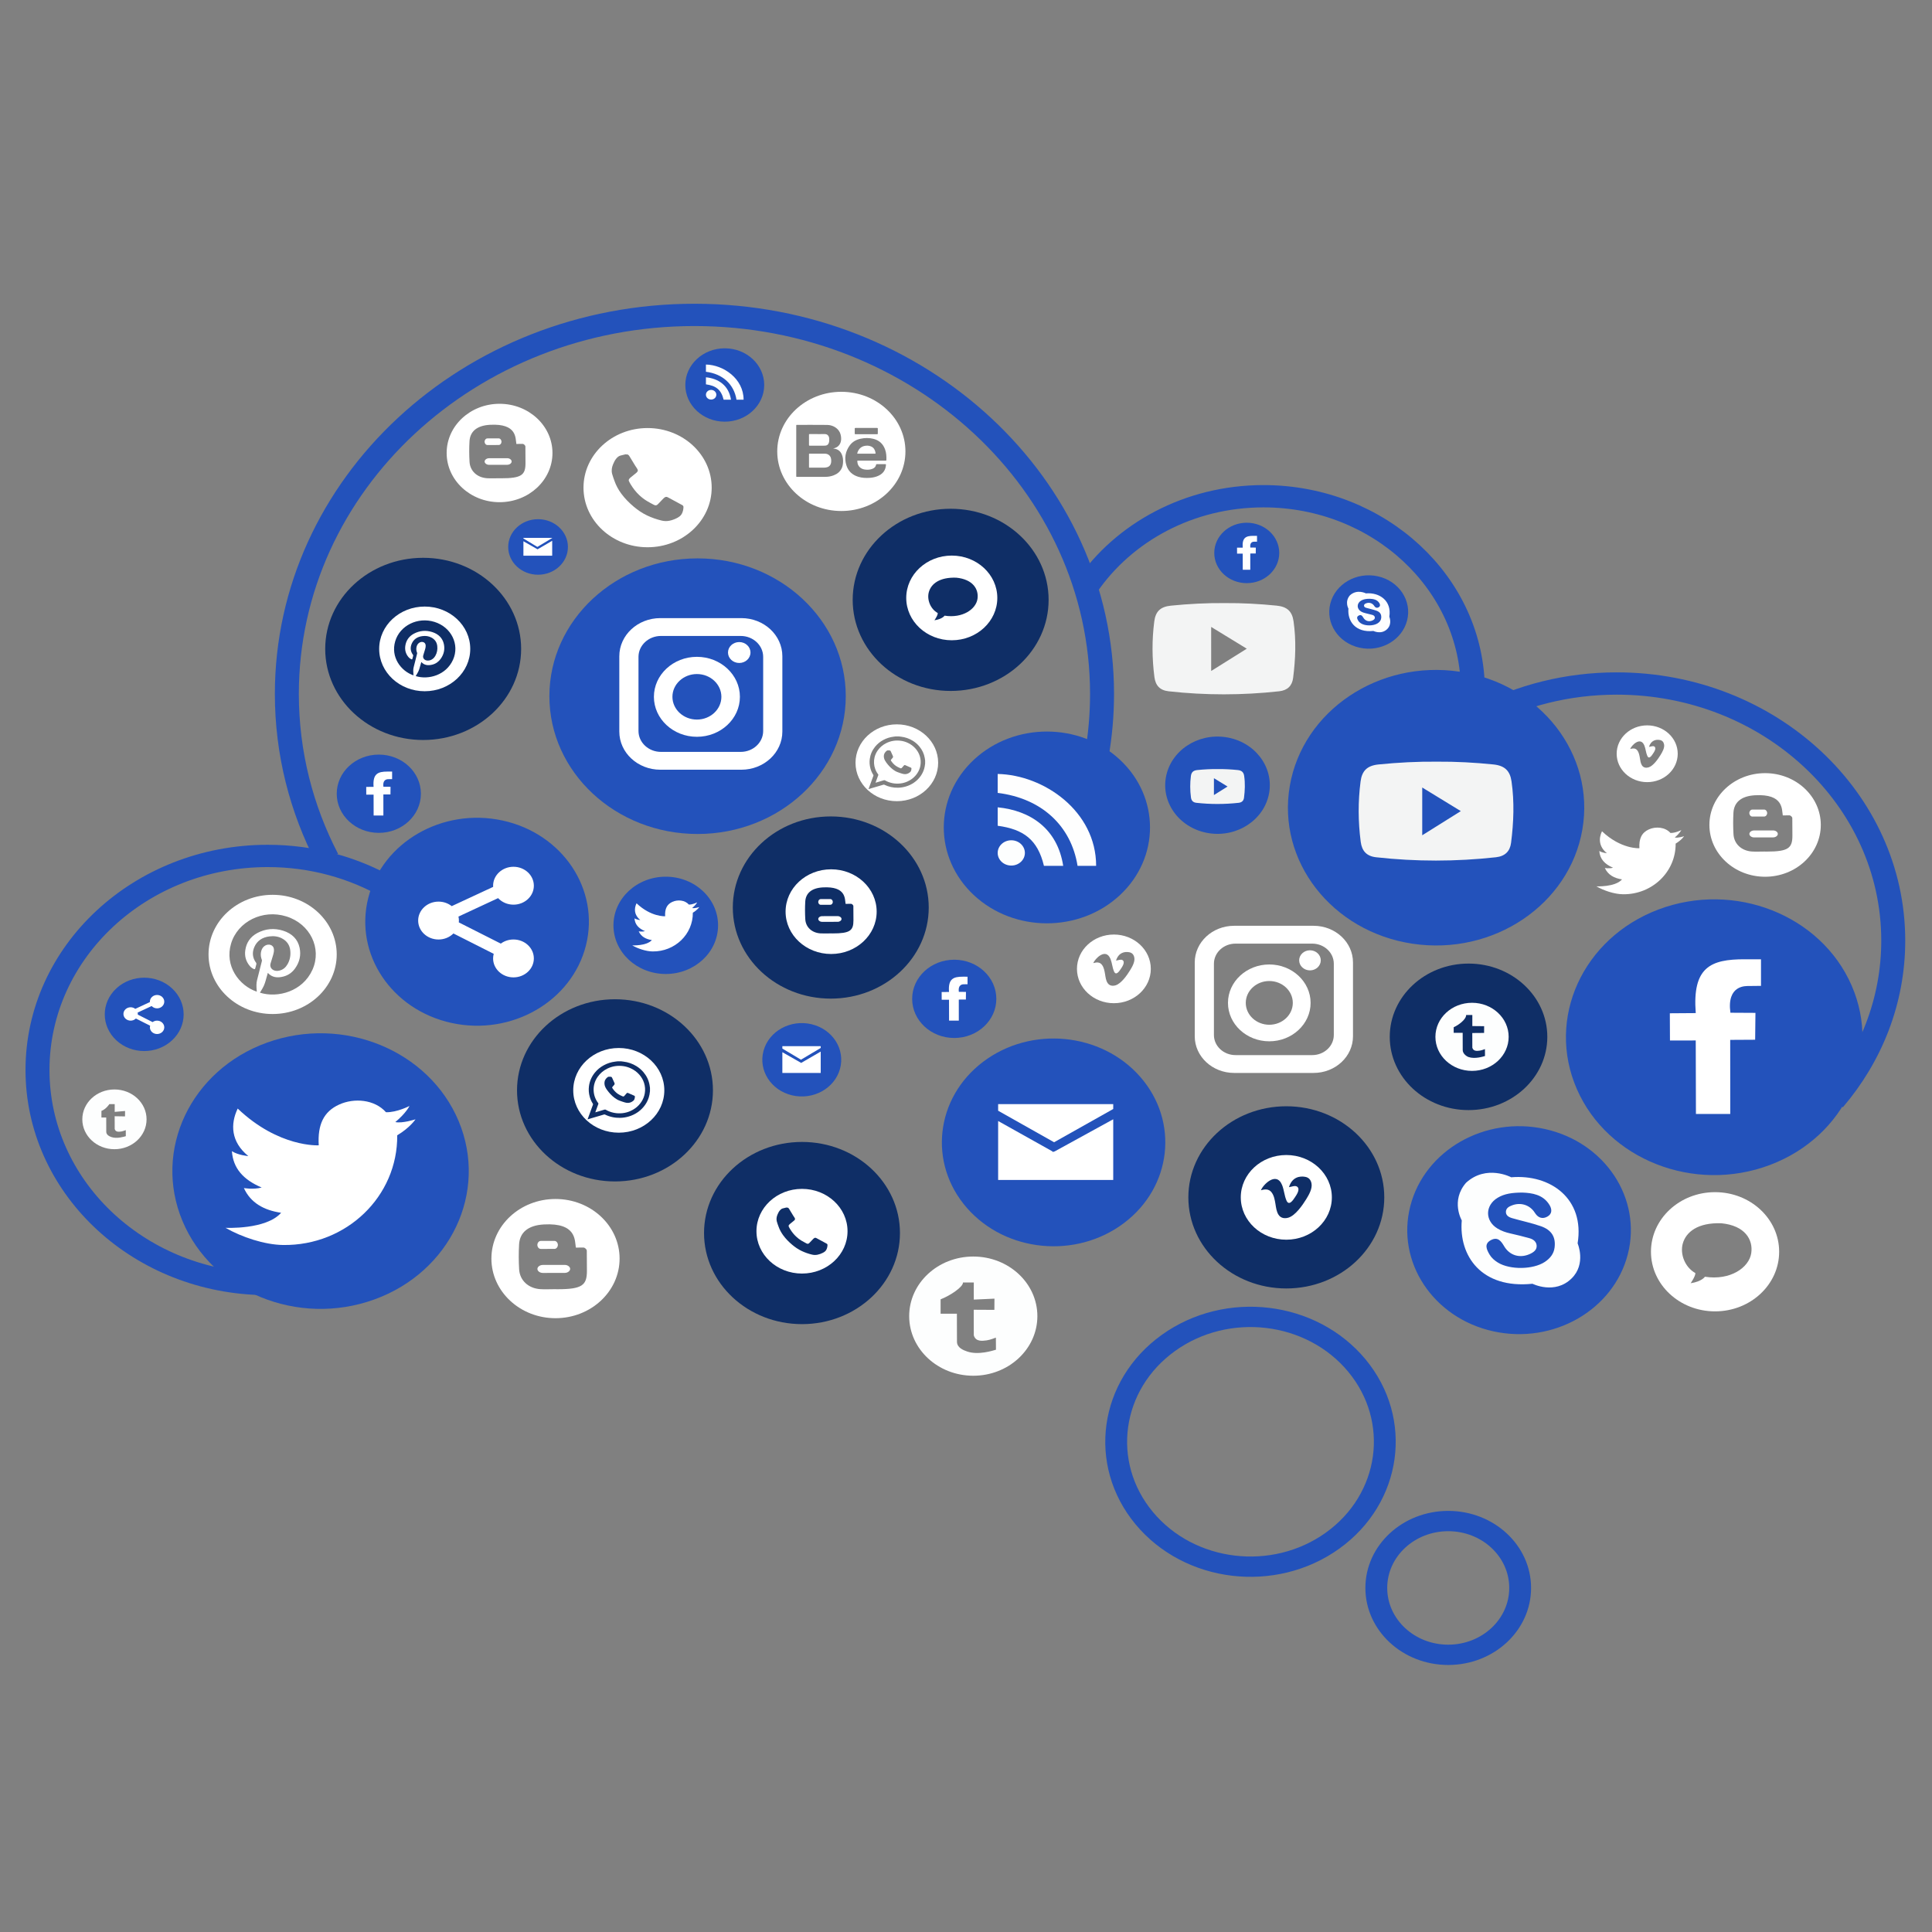 <svg id="eZgdA3VI9tk1" xmlns="http://www.w3.org/2000/svg" xmlns:xlink="http://www.w3.org/1999/xlink" viewBox="0 0 500 500" shape-rendering="geometricPrecision" text-rendering="geometricPrecision"><rect x="0" y="0" width="500" height="500" fill="#808080" stroke="none"/><g style="mix-blend-mode:multiply" transform="matrix(1.241 0 0 1.154-60.619-40.351)"><g><ellipse rx="30.904" ry="30.904" transform="matrix(.932-.362 0.362 0.932 115.699 297.596)" fill="#2352bb"/><path d="M107.474,306.947c-3.561-.556-6.376-2.221-7.766-5.547c0,0,1.89.398,3.71-.114-3.869-1.764-5.967-4.347-6.209-8.155c1.317.929,3.422,1.1,3.422,1.1-3.641-3.186-3.773-7.159-2.215-10.656c8.601,8.807,16.9,8.242,16.9,8.242-.25-4.641,1.021-7.551,4.249-9.136c3.135-1.54,7.396-1.166,9.777,1.718c2.285.06,4.9-1.405,4.9-1.405s-.681,1.565-2.956,3.613c1.479.341,4.208-.621,4.208-.621s-1.136,1.873-3.81,3.58c.114,13.711-10.589,24.795-23.794,24.606-3.898-.056-8.638-1.771-12.021-3.854-.001,0,8.46.469,11.605-3.371Z" fill="#fff"/></g><g><path d="M387.108,232.182c-1.644-.257-2.944-1.026-3.586-2.561c0,0,.872.184,1.713-.053-1.786-.814-2.755-2.007-2.867-3.766.608.429,1.58.508,1.58.508-1.681-1.471-1.742-3.306-1.023-4.921c3.972,4.067,7.804,3.806,7.804,3.806-.115-2.143.472-3.487,1.962-4.219c1.448-.711,3.415-.538,4.514.793c1.055.028,2.263-.649,2.263-.649s-.314.723-1.365,1.668c.683.158,1.943-.287,1.943-.287s-.525.865-1.759,1.653c.053,6.331-4.889,11.449-10.987,11.362-1.8-.026-3.989-.818-5.551-1.78c0,.002,3.906.219,5.359-1.554Z" fill="#fff"/></g><g><circle r="30.904" transform="translate(194.32 191.094)" fill="#2352bb"/><g><path d="M212,199.032c0,4.724-3.83,8.554-8.554,8.554h-16.893c-4.724,0-8.554-3.83-8.554-8.554v-16.892c0-4.724,3.83-8.554,8.554-8.554h16.893c4.724,0,8.554,3.83,8.554,8.554v16.892Zm-4-16.755c0-2.591-2.1-4.691-4.691-4.691h-16.619c-2.591,0-4.691,2.1-4.691,4.691v16.619c0,2.591,2.1,4.691,4.691,4.691h16.619c2.591,0,4.691-2.1,4.691-4.691v-16.619Z" fill="#fff"/><path d="M205.354,181.302c0,1.295-1.05,2.345-2.345,2.345s-2.345-1.05-2.345-2.345s1.05-2.345,2.345-2.345c1.295-.001,2.345,1.049,2.345,2.345Z" fill="#fff"/><path d="M194.18,200.202c-4.945,0-8.967-4.023-8.967-8.967c0-4.945,4.023-8.967,8.967-8.967c4.945,0,8.967,4.023,8.967,8.967c0,4.945-4.023,8.967-8.967,8.967Zm0-14.072c-2.815,0-5.105,2.29-5.105,5.104c0,2.815,2.29,5.105,5.105,5.105s5.105-2.29,5.105-5.105c-.001-2.814-2.291-5.104-5.105-5.104Z" fill="#fff"/></g></g><g><g><path d="M331,267.368c0,4.539-3.679,8.218-8.218,8.218h-16.564c-4.539,0-8.218-3.679-8.218-8.218v-16.564c0-4.539,3.679-8.218,8.218-8.218h16.564c4.539,0,8.218,3.679,8.218,8.218v16.564Zm-4-16.275c0-2.489-2.018-4.507-4.507-4.507h-15.987c-2.489,0-4.507,2.018-4.507,4.507v15.987c0,2.489,2.018,4.507,4.507,4.507h15.987c2.489,0,4.507-2.018,4.507-4.507v-15.987Z" fill="#fff"/><path d="M324.282,250.333c0,1.244-1.009,2.253-2.253,2.253s-2.253-1.009-2.253-2.253c0-1.245,1.009-2.253,2.253-2.253c1.244-.001,2.253,1.008,2.253,2.253Z" fill="#fff"/><path d="M313.545,268.492c-4.751,0-8.616-3.865-8.616-8.616s3.865-8.616,8.616-8.616s8.616,3.865,8.616,8.616-3.865,8.616-8.616,8.616Zm0-13.52c-2.704,0-4.904,2.2-4.904,4.904s2.2,4.904,4.904,4.904s4.904-2.2,4.904-4.904-2.2-4.904-4.904-4.904Z" fill="#fff"/></g></g><g><ellipse rx="30.904" ry="30.904" transform="matrix(.159-.987 0.987 0.159 348.329 216.103)" fill="#2352bb"/><path d="M364.063,210.204c-.318-2.382-1.417-3.541-3.789-3.801-3.896-.427-7.796-.653-11.712-.623-4.09-.04-8.164.183-12.234.625-2.387.259-3.46,1.435-3.747,3.824-.545,4.522-.514,9.007.031,13.521.246,2.037,1.209,3.228,3.214,3.469c8.324.997,16.653.983,24.978-.001c1.892-.223,2.935-1.324,3.162-3.234.544-4.591.712-9.167.097-13.78Zm-18.622,12.083l-.001-10.712l8.048,5.294-8.047,5.418Z" fill="#f3f4f4"/></g><g><path d="M318.605,174.298c-.293-2.198-1.307-3.267-3.496-3.507-3.594-.394-7.192-.602-10.805-.575-3.774-.037-7.532.169-11.286.577-2.202.239-3.192,1.324-3.457,3.528-.502,4.172-.474,8.309.028,12.474.227,1.879,1.115,2.978,2.965,3.2c7.679.92,15.363.907,23.043,0c1.745-.206,2.707-1.221,2.917-2.983.504-4.237.659-8.458.091-12.714Zm-17.179,11.146l-.001-9.882l7.425,4.884-7.424,4.998Z" fill="#f3f4f4"/></g><g><ellipse rx="30.904" ry="30.904" transform="matrix(.927-.376 0.376 0.927 406.33 267.577)" fill="#2352bb"/><path d="M402.479,268.305l-5.376.005-.028-6.102l5.404-.041c-.742-10.299,3.09-12.084,10.196-12.07l3.411.009v5.954l-2.577.031c-.526.014-4.603-.278-3.8,5.994l5.221.031-.062,6.025-5.202.031.011,16.612h-7.158l-.04-16.479Z" fill="#fff"/></g><g><g><ellipse rx="21.508" ry="21.508" transform="matrix(.707-.707 0.707 0.707 267.166 220.529)" fill="#2352bb"/></g><g><path d="M277.435,229.14h-3.874c-1.348-9.013-7.52-15.145-16.657-16.357v-4.245c9.597.198,20.531,8.319,20.531,20.602Z" fill="#fefefe"/><path d="M266.551,229.14c-1.318-5.932-4.311-8.208-9.646-8.987v-4.134c6.83.719,12.462,4.793,13.661,13.122h-4.015v-.001Z" fill="#fdfefe"/><path d="M262.577,226.244c0,1.566-1.27,2.836-2.836,2.836s-2.836-1.27-2.836-2.836s1.27-2.836,2.836-2.836s2.836,1.27,2.836,2.836Z" fill="#fdfefe"/></g></g><g><g><g><ellipse rx="23.307" ry="23.307" transform="matrix(.776-.63 0.63 0.776 268.563 291.163)" fill="#2352bb"/></g></g><g><g><polygon points="281,283.673 281,282.586 257,282.586 257,284.06 268.668,291.131" fill="#fff"/><path d="M268.863,293.142c-.155.09-.265.136-.439.136-.173,0-.009-.046-.164-.136L257,286.364v13.222h24v-13.609l-12.137,7.165Z" fill="#fff"/></g></g></g><g><g><g><ellipse rx="23.307" ry="23.307" transform="matrix(.232-.973 0.973 0.232 365.634 310.845)" fill="#2352bb"/></g></g><path d="M377.845,313.804c1.513-9.999-5.658-15.558-13.848-14.818c0,0-5.16-2.96-9.424,1.234-3.256,4.046-.888,8.437-.888,8.437-.642,7.944,4.095,15.394,14.75,14.208c0,0,4.652,2.518,8.157-1.198c3.096-3.258,1.253-7.863,1.253-7.863Zm-4.805.946c-.165,1.404-.932,2.432-2.041,3.22-2.447,1.738-7.244,1.802-9.757.158-.727-.475-1.359-1.07-1.767-1.821-.612-1.126-1.188-2.41.321-3.246c1.421-.787,2.106.263,2.724,1.385c1.142,2.076,3.269,2.76,5.336,1.76.795-.384,1.516-.926,1.444-1.915-.063-.871-.689-1.401-1.5-1.639-1.318-.386-2.643-.757-3.98-1.07-.973-.228-1.891-.578-2.711-1.119-2.613-1.724-2.578-5.174.056-6.878c1.428-.924,3.042-1.158,5.148-1.169c1.984.084,4.33.409,5.671,2.789.508.902.61,1.976-.454,2.608-.996.592-1.892.279-2.514-.721-.104-.167-.203-.338-.319-.497-1.072-1.482-2.814-1.999-4.505-1.319-.623.25-1.224.589-1.295,1.343-.084.893.569,1.307,1.272,1.528c1.996.628,4.057,1.077,6.011,1.811c2.276.857,3.132,2.475,2.86,4.792Z" fill="#fdfefe"/></g><g><g><g><g><ellipse rx="23.307" ry="23.307" transform="matrix(.228-.974 0.974 0.228 148.338 241.68)" fill="#2352bb"/></g></g></g><path d="M155.927,245.658c-1,0-1.917.348-2.643.926l-8.756-4.759c.013-.135.021-.272.021-.411c0-.308-.034-.607-.097-.896l8.269-4.135c.779.897,1.925,1.466,3.206,1.466c2.346,0,4.249-1.902,4.249-4.249c0-2.346-1.902-4.249-4.249-4.249-2.346,0-4.249,1.902-4.249,4.249c0,.087.008.173.013.259l-8.641,4.32c-.741-.631-1.701-1.014-2.751-1.014-2.346,0-4.249,1.902-4.249,4.249c0,2.346,1.902,4.249,4.249,4.249c1.227,0,2.329-.523,3.104-1.355l8.405,4.568c-.083.33-.131.675-.131,1.031c0,2.346,1.902,4.249,4.249,4.249c2.346,0,4.249-1.902,4.249-4.249s-1.902-4.249-4.248-4.249Z" fill="#fff"/></g><g><circle r="10.909" transform="translate(187.685 242.485)" fill="#2352bb"/><path d="M184.788,245.789c-1.257-.196-2.251-.784-2.741-1.958c0,0,.667.141,1.31-.04-1.366-.623-2.106-1.535-2.192-2.879.465.328,1.208.388,1.208.388-1.285-1.125-1.332-2.527-.782-3.762c3.036,3.109,5.965,2.91,5.965,2.91-.088-1.638.36-2.665,1.5-3.225c1.107-.544,2.611-.412,3.451.606.806.021,1.729-.496,1.729-.496s-.24.552-1.044,1.275c.522.12,1.485-.219,1.485-.219s-.401.661-1.345,1.264c.04,4.84-3.738,8.752-8.399,8.686-1.376-.02-3.049-.625-4.243-1.36.002,0,2.988.166,4.098-1.19Z" fill="#fff"/></g><g><ellipse rx="10.909" ry="10.909" transform="matrix(.16-.987 0.987 0.16 302.747 211.061)" fill="#2352bb"/><path d="M308.31,209.001c-.112-.841-.5-1.25-1.338-1.342-1.375-.151-2.752-.23-4.134-.22-1.444-.014-2.882.064-4.319.221-.842.092-1.221.507-1.323,1.35-.192,1.596-.181,3.18.011,4.773.087.719.427,1.14,1.134,1.224c2.938.352,5.879.347,8.817,0c.668-.079,1.036-.467,1.116-1.142.194-1.62.254-3.235.036-4.864ZM302,213.267v-3.781l2.841,1.869L302,213.267Z" fill="#f3f4f4"/></g><g><circle r="8.776" transform="translate(247.846 258.97)" fill="#2352bb"/><path d="M246.755,259.173l-1.527.001-.008-1.733l1.535-.012c-.211-2.925.877-3.431,2.895-3.428l.969.003v1.691l-.732.009c-.149.004-1.307-.079-1.079,1.702l1.483.009-.018,1.711-1.477.009.003,4.717h-2.033l-.011-4.679Z" fill="#fff"/></g><g><circle r="6.776" transform="translate(308.846 158.97)" fill="#2352bb"/><path d="M308.004,159.127l-1.179.001-.006-1.338l1.185-.009c-.163-2.258.677-2.649,2.235-2.646l.748.002v1.305l-.565.007c-.115.003-1.009-.061-.833,1.314l1.145.007-.014,1.321-1.14.007.002,3.642h-1.569l-.009-3.613Z" fill="#fff"/></g><g><circle r="8.776" transform="translate(127.846 212.97)" fill="#2352bb"/><path d="M126.755,213.173l-1.527.001-.008-1.733l1.535-.012c-.211-2.924.877-3.431,2.895-3.427l.969.003v1.691l-.732.009c-.149.004-1.307-.079-1.079,1.702l1.483.009-.018,1.711-1.477.009.003,4.717h-2.033l-.011-4.68Z" fill="#fff"/></g><g><g><circle r="8.227" transform="translate(199.99 121.305)" fill="#2352bb"/></g><g><path d="M203.916,124.599h-1.482c-.516-3.448-2.877-5.793-6.372-6.257v-1.624c3.671.076,7.854,3.182,7.854,7.881Z" fill="#fefefe"/><path d="M199.753,124.599c-.504-2.269-1.649-3.14-3.69-3.438v-1.581c2.613.275,4.767,1.834,5.226,5.019h-1.536Z" fill="#fdfefe"/><path d="M198.232,123.491c0,.599-.486,1.085-1.085,1.085s-1.085-.486-1.085-1.085.486-1.085,1.085-1.085c.6,0,1.085.486,1.085,1.085Z" fill="#fdfefe"/></g></g><g><g><g><ellipse rx="8.227" ry="8.227" transform="matrix(.247-.969 0.969 0.247 216.051 272.634)" fill="#2352bb"/></g></g><g><g><polygon points="220,269.984 220,269.586 212,269.586 212,270.12 215.883,272.616" fill="#fff"/><path d="M215.939,273.326c-.055.032.018.048-.043.048s.066-.016.011-.048L212,270.934v4.652h8v-4.789l-4.061,2.529Z" fill="#fff"/></g></g></g><g><g><g><path d="M167.282,157.629c0,3.439-2.788,6.227-6.227,6.227s-6.227-2.788-6.227-6.227s2.788-6.228,6.227-6.228s6.227,2.788,6.227,6.228Z" fill="#2352bb"/></g></g><g><g><polygon points="164,155.627 164,155.586 158,155.586 158,155.73 160.911,157.619" fill="#fff"/><path d="M160.947,158.156c-.041.024.024.036-.023.036-.046,0,.062-.012.021-.036L158,156.346v3.24h6v-3.344l-3.053,1.914Z" fill="#fff"/></g></g></g><g><g><g><ellipse rx="8.227" ry="8.227" transform="matrix(.231-.973 0.973 0.231 334.28 172.214)" fill="#2352bb"/></g></g><path d="M338.577,173.27c.534-3.53-1.997-5.492-4.888-5.231c0,0-1.821-1.045-3.327.435-1.149,1.428-.313,2.978-.313,2.978-.226,2.804,1.446,5.434,5.207,5.015c0,0,1.642.889,2.879-.423c1.092-1.148.442-2.774.442-2.774Zm-1.697.335c-.058.495-.329.859-.72,1.137-.864.614-2.557.636-3.444.056-.257-.168-.48-.378-.624-.643-.216-.398-.419-.851.113-1.146.501-.278.743.093.961.489.403.733,1.154.974,1.884.621.281-.136.535-.327.51-.676-.022-.308-.243-.495-.529-.578-.465-.136-.933-.267-1.405-.378-.343-.08-.668-.204-.957-.395-.922-.609-.91-1.826.02-2.428.504-.326,1.074-.409,1.817-.412.701.03,1.528.144,2.002.984.179.318.215.697-.16.921-.352.209-.668.098-.887-.254-.037-.059-.072-.119-.112-.176-.378-.523-.993-.706-1.59-.466-.22.088-.432.208-.457.474-.029.315.201.461.449.54.705.222,1.432.38,2.122.639.801.301,1.104.873,1.007,1.691Z" fill="#fdfefe"/></g><g><g><g><g><ellipse rx="8.227" ry="8.227" transform="matrix(.707-.707 0.707 0.707 78.919 262.452)" fill="#2352bb"/></g></g></g><path d="M81.604,263.858c-.353,0-.677.123-.933.327l-3.091-1.68c.005-.048.007-.096.007-.145c0-.109-.012-.214-.034-.316l2.919-1.46c.275.316.679.518,1.132.518.828,0,1.5-.672,1.5-1.5s-.671-1.5-1.5-1.5-1.5.672-1.5,1.5c0,.031.003.061.005.091l-3.05,1.525c-.262-.223-.6-.358-.971-.358-.828,0-1.5.671-1.5,1.5c0,.828.672,1.5,1.5,1.5.433,0,.822-.185,1.096-.478l2.967,1.612c-.029.117-.046.238-.046.364c0,.828.671,1.5,1.5,1.5s1.5-.672,1.5-1.5c-.002-.828-.673-1.5-1.501-1.5Z" fill="#fff"/></g><g><circle r="20.429" transform="translate(216.096 311.49)" fill="#0f2e66"/><path d="M216.095,301.586c-5.244,0-9.495,4.25-9.495,9.495s4.251,9.497,9.495,9.497c5.245,0,9.497-4.252,9.497-9.497s-4.252-9.495-9.497-9.495Zm5.061,13.679c-.151.303-.419.497-.705.658-.355.2-.734.347-1.135.433-.376.08-.754.069-1.121-.026-.757-.192-1.487-.469-2.182-.824-.724-.37-1.372-.854-1.973-1.399-.688-.622-1.311-1.302-1.836-2.066-.427-.622-.767-1.287-1.001-2.004-.125-.383-.266-.762-.361-1.151-.127-.525-.049-1.044.146-1.543.127-.325.268-.641.486-.919.159-.198.338-.372.584-.45.27-.084.545-.146.819-.219.001.013.003.028.004.041.256-.069.405.064.518.265.282.504.564,1.005.85,1.504.087.155.188.301.28.454.17.28.16.452-.081.678-.262.247-.545.469-.812.71-.107.095-.216.198-.288.316-.046.077-.06.204-.028.286.079.205.185.398.294.59.343.603.745,1.162,1.232,1.657.349.353.726.676,1.145.945.339.215.683.424,1.036.616.272.148.417.105.626-.129.268-.299.534-.6.803-.902.043-.047.093-.086.141-.127.15-.123.309-.148.482-.047.391.228.784.454,1.175.68.326.189.65.383.977.57.127.073.183.181.18.323-.008.378-.088.742-.255,1.08Z" clip-rule="evenodd" fill="#fff" fill-rule="evenodd"/></g><g><circle r="20.429" transform="translate(177.096 279.49)" fill="#0f2e66"/><g><path d="M182.168,275.967c-.49-.598-1.085-1.068-1.782-1.413-.482-.238-.985-.406-1.514-.488-1.19-.184-2.325-.008-3.39.559-.812.432-1.473,1.036-1.98,1.806-.346.525-.591,1.094-.731,1.707-.111.485-.149.976-.124,1.474.025.487.118.961.275,1.421.163.481.394.928.69,1.342.039.055.039.102.018.162-.175.507-.347,1.014-.519,1.521-.039.113-.075.228-.119.363.1-.03.177-.051.252-.075.553-.176,1.108-.349,1.659-.532.114-.038.201-.018.298.042.521.327,1.085.546,1.686.674.598.128,1.201.148,1.807.074.557-.068,1.088-.224,1.596-.464.406-.192.785-.425,1.13-.71.48-.397.882-.864,1.206-1.4.354-.586.582-1.215.687-1.888.122-.784.071-1.557-.154-2.321-.205-.688-.539-1.304-.991-1.854Zm-1.045,5.582c-.088.206-.262.334-.437.458-.265.188-.569.285-.884.296-.223.008-.455-.043-.671-.11-.372-.116-.738-.255-1.1-.401-.384-.154-.725-.387-1.046-.646-.605-.49-1.094-1.082-1.53-1.723-.242-.356-.445-.728-.523-1.153-.106-.572.005-1.094.409-1.533.072-.078.148-.156.234-.218.134-.096.291-.099.449-.083.034.003.07.012.103.007.202-.029.308.084.378.252.158.38.31.762.478,1.137.074.166.038.306-.057.437-.103.142-.217.277-.332.411-.092.107-.114.19-.042.309.303.498.671.938,1.141,1.289.296.221.621.387.957.535.199.088.273.074.414-.095.146-.175.288-.354.43-.533.104-.132.193-.167.343-.098.433.2.862.408,1.294.611.082.039.119.103.12.19c0,.231-.039.452-.128.661Z" fill="#fff"/><path d="M177.887,269.994c-5.243,0-9.495,4.252-9.495,9.497s4.251,9.495,9.495,9.495c5.245,0,9.497-4.25,9.497-9.495s-4.253-9.497-9.497-9.497Zm6.506,9.725c-.007.037-.017.074-.02.111-.037.418-.107.83-.224,1.233-.173.595-.426,1.152-.762,1.674-.415.643-.93,1.194-1.541,1.652-.569.426-1.193.747-1.872.963-.591.188-1.195.294-1.814.306-1.118.022-2.175-.225-3.167-.746-.038-.02-.095-.03-.134-.018-.521.162-1.041.33-1.562.495-.405.129-.811.254-1.216.384-.22.071-.437.148-.655.223-.014-.014-.028-.028-.042-.042.021-.046.046-.092.063-.139.064-.187.124-.374.187-.561.289-.851.578-1.702.87-2.552.028-.081.017-.145-.024-.214-.296-.496-.513-1.025-.655-1.585-.196-.773-.253-1.553-.155-2.347.139-1.118.546-2.126,1.22-3.024.514-.685,1.144-1.245,1.889-1.675.74-.428,1.53-.704,2.379-.811.147-.018.293-.04.439-.06.27,0,.54,0,.811,0c.147.02.293.041.44.06.978.122,1.875.462,2.696,1.002.582.383,1.087.85,1.515,1.402.659.85,1.08,1.803,1.25,2.865.033.204.057.41.085.615-.001.262-.001.525-.001.789Z" fill="#fff"/></g></g><g><circle r="20.429" transform="translate(317.096 303.49)" fill="#0f2e66"/><path d="M317.095,293.994c-5.243,0-9.495,4.25-9.495,9.495s4.251,9.497,9.495,9.497c5.245,0,9.497-4.252,9.497-9.497s-4.252-9.495-9.497-9.495Zm4.15,9.91c-.772,1.343-2.249,3.647-3.695,4.131-.79.264-1.6.133-2.068-.628-.444-.721-.525-1.621-.653-2.44-.137-.883-.282-1.875-.819-2.618-.564-.781-1.37-.716-2.204-.452.361-1.143,3.217-4.365,4.417-1.148.412,1.105.467,2.337.897,3.428.531,1.345,1.387-.079,1.76-.679.336-.541,1.213-1.871.441-2.427-.432-.311-1.207.081-1.672.132.644-2.263,2.243-2.545,3.392-2.314.736.148,1.142.652,1.297,1.419.243,1.192-.525,2.608-1.093,3.596Z" fill="#fff"/></g><g><circle r="20.429" transform="translate(247.096 169.49)" fill="#0f2e66"/><path d="M247.33,159.563c-5.243,0-9.495,4.25-9.495,9.495s4.251,9.497,9.495,9.497c5.245,0,9.497-4.252,9.497-9.497s-4.253-9.495-9.497-9.495Zm5.363,9.715c-.325,2.311-3.106,4.392-6.864,3.759c0,0-.447.763-2.112,1.033.828-1.331.679-1.628.679-1.628-1.525-.911-2.288-3.013-1.848-4.697.48-1.837,2.219-3.36,5.722-3.226c3.493.372,4.721,2.603,4.423,4.759Z" fill="#fff"/></g><g><circle r="20.429" transform="translate(222.096 238.49)" fill="#0f2e66"/><g><path d="M223.53,240.42l-3.233.006c-.446.001-.808.304-.807.639s.363.637.809.636l3.233-.006c.446-.001.808-.304.807-.639c0-.335-.362-.637-.809-.636Z" fill="#fff"/><path d="M219.991,237.876l2.025-.004c.28-.001.506-.304.505-.638-.001-.335-.228-.637-.508-.637l-2.025.004c-.28.001-.506.304-.505.639.001.334.228.636.508.636Z" fill="#fff"/><path d="M222.169,229.919c-5.243,0-9.495,4.25-9.495,9.495s4.251,9.497,9.495,9.497c5.245,0,9.497-4.252,9.497-9.497.001-5.244-4.252-9.495-9.497-9.495Zm.31,14.377c-.159,0-.317,0-.476-.005-.688.001-1.378.041-2.063-.004-1.772-.117-3.061-1.378-3.158-3.162-.072-1.319-.077-2.647-.007-3.966.097-1.846,1.27-3.041,3.669-3.184c4.9-.292,4.562,2.588,4.743,3.694.387,0,.775-.022,1.162-.013.123.003.497.276.459.567l.017,3.135c.007,2.304-.705,2.94-4.346,2.938Z" fill="#fff"/></g></g><g><circle r="20.429" transform="translate(137.096 180.49)" fill="#0f2e66"/><path d="M137.415,170.994c-5.243,0-9.495,4.25-9.495,9.495s4.251,9.497,9.495,9.497c5.245,0,9.497-4.252,9.497-9.497s-4.252-9.495-9.497-9.495Zm5.904,11.934c-1.442,3.459-5.123,4.552-7.783,3.659.123-.222.243-.444.368-.664.314-.553.461-1.163.614-1.772.061-.24.126-.478.19-.719.629.751,1.424.822,2.286.589.751-.203,1.327-.663,1.754-1.303.666-1.002.9-2.113.669-3.286-.269-1.367-1.13-2.274-2.431-2.718-1.315-.449-2.616-.33-3.827.363-1.057.605-1.637,1.556-1.793,2.76-.118.915.09,1.75.659,2.485.16.206.358.371.594.485.139.068.192.04.231-.113.055-.217.116-.434.159-.653.014-.069.002-.164-.037-.22-.543-.788-.614-1.635-.264-2.503.4-.994,1.169-1.548,2.225-1.696.663-.093,1.305-.012,1.893.329.724.421,1.119,1.065,1.206,1.889.081.773-.033,1.519-.403,2.211-.268.503-.651.881-1.226,1.021-.217.053-.436.063-.653,0-.503-.146-.776-.611-.641-1.128.128-.49.291-.971.413-1.462.063-.255.112-.527.093-.785-.061-.808-.834-.908-1.281-.624-.394.25-.57.637-.642,1.08-.067.415-.009.819.134,1.213.019.054.017.122.004.18-.238,1.023-.482,2.045-.72,3.068-.116.496-.091.999-.055,1.502.007.102.016.204.025.311-2.668-.975-4.792-4.124-3.816-7.653.973-3.521,4.682-5.519,8.199-4.335c3.509,1.181,5.28,5.074,3.856,8.489Z" fill="#fff"/></g><g><circle r="16.429" transform="translate(355.096 267.49)" fill="#0f2e66"/><path d="M355.825,259.853c-4.217,0-7.636,3.418-7.636,7.636s3.419,7.638,7.636,7.638c4.218,0,7.638-3.42,7.638-7.638s-3.42-7.636-7.638-7.636Zm-.73,12.166c-.432-.161-1.217-.769-1.211-1.565l-.01-3.868h-1.874v-1.248c1-.477,2.618-1.752,2.599-2.752h1.29c0,0-.011,1.961,0,2.488l2.462.027-.01,1.511-2.462.023.01,3.297c.228.844,1.017.721,1.519.656.412-.053,1.113-.351,1.113-.351l.009,1.553c-.372.116-2.105.726-3.435.229Z" fill="#fdfefe"/></g><path d="M183.894,130.962c-7.381,0-13.365,5.983-13.365,13.365s5.984,13.368,13.365,13.368c7.382,0,13.368-5.986,13.368-13.368s-5.985-13.365-13.368-13.365Zm7.124,19.254c-.212.427-.589.7-.992.927-.5.282-1.033.488-1.598.609-.529.112-1.062.097-1.578-.036-1.066-.27-2.093-.66-3.072-1.16-1.019-.521-1.931-1.203-2.778-1.969-.968-.876-1.845-1.833-2.584-2.908-.601-.876-1.08-1.812-1.409-2.82-.176-.539-.374-1.072-.507-1.621-.179-.739-.07-1.469.206-2.172.179-.457.377-.903.685-1.293.224-.279.476-.524.822-.633.38-.118.768-.206,1.153-.309.002.018.005.039.006.057.36-.097.57.091.729.373.397.709.794,1.415,1.197,2.117.123.218.265.424.394.639.239.394.226.636-.113.954-.368.348-.767.66-1.144,1-.15.133-.305.279-.406.445-.065.109-.085.288-.039.403.111.288.26.561.413.83.483.848,1.048,1.636,1.734,2.332.491.497,1.022.951,1.612,1.33.477.303.962.597,1.458.866.383.209.588.148.882-.182.377-.421.751-.845,1.13-1.269.061-.067.13-.121.198-.179.211-.173.435-.209.678-.067.55.321,1.104.639,1.654.957.459.266.915.539,1.375.803.179.103.258.255.253.454-.011.534-.123,1.046-.359,1.522Z" clip-rule="evenodd" fill="#fff" fill-rule="evenodd"/><g><path d="M239.757,202.829c-.445-.542-.985-.969-1.617-1.282-.438-.216-.894-.369-1.374-.443-1.079-.167-2.109-.007-3.076.507-.737.392-1.336.941-1.796,1.638-.314.476-.536.992-.664,1.549-.101.441-.136.886-.113,1.338.023.442.107.872.249,1.29.148.436.358.842.626,1.218.036.05.036.092.017.147-.159.459-.315.92-.471,1.38-.035.103-.068.207-.108.329.091-.027.16-.046.229-.068.502-.16,1.005-.317,1.505-.482.104-.034.182-.017.27.038.472.297.984.495,1.53.612.543.116,1.09.134,1.639.067.505-.062.988-.203,1.449-.421.368-.174.712-.386,1.025-.645.436-.361.801-.784,1.094-1.27.321-.531.528-1.103.623-1.713.111-.711.064-1.413-.14-2.106-.184-.625-.488-1.184-.897-1.683Zm-.949,5.065c-.08.187-.237.303-.396.416-.24.17-.516.258-.802.269-.202.007-.413-.039-.609-.1-.338-.105-.67-.232-.998-.364-.349-.14-.658-.351-.949-.587-.549-.445-.992-.981-1.388-1.563-.219-.323-.403-.661-.475-1.046-.096-.519.005-.993.371-1.391.065-.071.134-.142.212-.197.121-.087.264-.09.408-.075.031.002.063.011.094.006.184-.026.279.076.343.229.143.345.281.691.433,1.032.067.151.035.277-.052.397-.094.129-.197.252-.301.373-.083.097-.104.172-.038.28.275.451.609.851,1.035,1.17.268.201.564.351.868.486.18.08.247.067.376-.086.133-.159.262-.321.39-.483.095-.12.175-.151.311-.089.393.181.783.37,1.174.555.074.035.108.093.109.172c0,.206-.035.406-.116.596Z" fill="#fff"/><path d="M235.872,197.409c-4.758,0-8.615,3.859-8.615,8.617c0,4.759,3.857,8.615,8.615,8.615c4.759,0,8.617-3.857,8.617-8.615s-3.858-8.617-8.617-8.617Zm5.903,8.824c-.006.034-.016.067-.019.101-.034.379-.097.753-.204,1.119-.157.539-.387,1.046-.691,1.518-.377.584-.844,1.084-1.399,1.499-.516.386-1.083.678-1.698.874-.536.171-1.085.267-1.646.278-1.015.02-1.974-.204-2.873-.677-.035-.018-.086-.027-.122-.016-.473.147-.945.3-1.417.45-.368.117-.736.23-1.104.348-.199.064-.396.134-.595.202-.012-.013-.025-.025-.038-.038.019-.042.042-.083.057-.127.058-.169.113-.34.17-.509.262-.772.524-1.545.79-2.316.025-.074.016-.131-.022-.194-.269-.45-.466-.93-.594-1.438-.178-.701-.23-1.409-.14-2.13.126-1.015.495-1.929,1.107-2.744.467-.621,1.038-1.129,1.714-1.52.672-.388,1.389-.639,2.159-.736.133-.017.266-.036.399-.055.245,0,.49,0,.735,0c.133.018.266.038.399.054.887.11,1.701.419,2.446.909.528.347.986.771,1.374,1.272.598.771.98,1.636,1.134,2.6.03.185.051.372.077.558.001.24.001.479.001.718Z" fill="#fff"/></g><g><path d="M220.814,136.707c-.494,0-.989,0-1.483,0-.531,0-1.062,0-1.593,0-.182,0-.183.003-.183.185c0,.918,0,1.839,0,2.757c0,.191.001.191.199.191.977.003,1.952,0,2.929.003.123,0,.244-.009.365-.027.527-.076.901-.339,1.06-.866.106-.352.1-.709.051-1.066-.1-.738-.606-1.177-1.345-1.177Z" clip-rule="evenodd" fill="#fff" fill-rule="evenodd"/><path d="M230.5,135.086c-.454-.212-.933-.218-1.412-.103-.869.209-1.313.957-1.467,1.642-.023.1.039.085.095.085.604,0,1.207,0,1.811,0c.026,0,.05,0,.074,0c.576,0,1.151-.003,1.727,0c.085.003.12-.021.105-.106-.012-.076-.012-.155-.027-.23-.111-.564-.361-1.034-.906-1.288Z" clip-rule="evenodd" fill="#fff" fill-rule="evenodd"/><path d="M217.689,134.917c1.053-.003,2.107,0,3.161-.003.442-.003.721-.218.845-.642.097-.324.099-.66.076-.994-.012-.161-.047-.318-.118-.46-.161-.321-.404-.509-.782-.506-.515.009-1.03.003-1.545.003v-.003c-.544,0-1.086.003-1.63,0-.103-.003-.144.024-.142.133.003.782.003,1.56,0,2.342.001.102.034.13.135.13Z" clip-rule="evenodd" fill="#fff" fill-rule="evenodd"/><path d="M224.298,122.833c-7.381,0-13.365,5.986-13.365,13.368s5.984,13.365,13.365,13.365c7.382,0,13.368-5.983,13.368-13.365s-5.986-13.368-13.368-13.368Zm2.797,8.252c-.002-.112.033-.148.147-.148c1.504.003,3.007.003,4.509,0c.117,0,.156.036.155.155-.006.367-.006.733,0,1.102.001.115-.036.154-.155.154-.751-.006-1.502-.003-2.254-.003-.748,0-1.495-.003-2.243.003-.124,0-.162-.039-.16-.16.007-.37.006-.737.001-1.103Zm-2.746,8.954c-.336.733-.907,1.218-1.639,1.521-.556.233-1.139.345-1.742.345-1.963,0-3.924,0-5.886,0-.183,0-.185,0-.185-.182c0-3.762,0-7.521,0-11.281c0-.191.002-.194.191-.194c2.058.003,4.12-.012,6.178.012.833.009,1.589.291,2.188.897.457.464.689,1.033.771,1.672.062.475.053.945-.1,1.402-.238.706-.744,1.121-1.455,1.299-.02.006-.039.009-.053.033.887.064,1.471.524,1.789,1.333.238.603.288,1.233.242,1.875-.029.444-.114.868-.299,1.268Zm9.176-1.766c-.96,0-1.921,0-2.881,0-.948,0-1.896,0-2.844,0-.179,0-.177-.03-.167.17.027.524.173.997.573,1.363.283.26.624.4.998.46.559.091,1.106.051,1.63-.182.394-.173.638-.473.714-.9.017-.097.059-.13.153-.13.589.003,1.177.003,1.766,0c.121,0,.146.055.139.158-.065,1.278-.713,2.129-1.89,2.593-.477.188-.977.285-1.489.324-.804.061-1.601.018-2.373-.23-1.303-.421-2.139-1.306-2.51-2.614-.451-1.587-.208-3.084.724-4.447.542-.794,1.322-1.266,2.251-1.481.885-.206,1.775-.215,2.655.021c1.251.336,2.037,1.163,2.446,2.375.264.779.303,1.584.271,2.396-.006.118-.075.124-.166.124Z" clip-rule="evenodd" fill="#fff" fill-rule="evenodd"/></g><path d="M392.354,197.638c-3.515,0-6.366,2.85-6.366,6.366s2.85,6.367,6.366,6.367s6.367-2.851,6.367-6.367-2.851-6.366-6.367-6.366Zm2.782,6.644c-.517.9-1.508,2.445-2.477,2.769-.529.177-1.073.089-1.387-.421-.298-.484-.352-1.087-.438-1.635-.092-.592-.189-1.257-.549-1.755-.378-.523-.919-.48-1.478-.303.242-.766,2.156-2.927,2.961-.77.276.741.313,1.567.602,2.298.356.902.93-.053,1.18-.455.225-.363.813-1.255.296-1.628-.29-.209-.81.054-1.121.089.432-1.517,1.504-1.707,2.274-1.551.493.1.766.437.87.951.163.8-.353,1.749-.733,2.411Z" fill="#fff"/><path d="M281.136,244.548c-4.252,0-7.699,3.446-7.699,7.699s3.447,7.701,7.699,7.701c4.253,0,7.701-3.448,7.701-7.701s-3.448-7.699-7.701-7.699Zm3.365,8.035c-.626,1.089-1.824,2.957-2.996,3.349-.64.214-1.297.108-1.677-.509-.36-.585-.426-1.315-.529-1.978-.112-.716-.229-1.52-.664-2.123-.457-.633-1.111-.58-1.787-.367.293-.927,2.608-3.539,3.582-.931.334.896.378,1.895.728,2.779.431,1.091,1.125-.064,1.427-.55.272-.439.984-1.517.358-1.968-.35-.252-.979.066-1.356.107.522-1.835,1.819-2.064,2.75-1.876.597.12.926.529,1.052,1.15.196.968-.428,2.117-.888,2.917Z" fill="#fff"/><path d="M406.505,302.323c-7.381,0-13.365,5.983-13.365,13.365s5.984,13.368,13.365,13.368c7.382,0,13.368-5.986,13.368-13.368s-5.986-13.365-13.368-13.365Zm7.549,13.675c-.458,3.253-4.372,6.182-9.661,5.292c0,0-.628,1.073-2.972,1.454c1.166-1.873.956-2.292.956-2.292-2.147-1.283-3.22-4.241-2.6-6.612.676-2.585,3.124-4.729,8.054-4.54c4.914.522,6.642,3.664,6.223,6.698Z" fill="#fff"/><g><path d="M166.606,318.636l-4.551.008c-.628.001-1.137.428-1.136.9.001.471.511.897,1.139.895l4.551-.008c.628-.001,1.137-.428,1.136-.899-.001-.472-.511-.897-1.139-.896Z" fill="#fff"/><path d="M161.623,315.055l2.851-.005c.394-.001.712-.428.711-.899s-.321-.897-.714-.896l-2.851.005c-.394.001-.712.428-.711.899s.321.897.714.896Z" fill="#fff"/><path d="M164.69,303.855c-7.381,0-13.365,5.983-13.365,13.365s5.984,13.368,13.365,13.368c7.382,0,13.368-5.986,13.368-13.368s-5.986-13.365-13.368-13.365Zm.436,20.237c-.223,0-.447.001-.67-.008-.968.002-1.94.058-2.904-.005-2.494-.165-4.308-1.94-4.445-4.451-.101-1.856-.108-3.726-.01-5.583.137-2.599,1.788-4.28,5.164-4.481c6.898-.412,6.421,3.643,6.676,5.199.545,0,1.092-.031,1.636-.018.173.004.699.388.646.798l.024,4.412c.011,3.244-.992,4.14-6.117,4.137Z" fill="#fff"/></g><g><path d="M154.605,137.722l-3.757.007c-.519.001-.938.354-.938.742.001.389.422.74.94.739l3.757-.007c.519-.001.939-.354.938-.742c0-.388-.422-.74-.94-.739Z" fill="#fff"/><path d="M150.492,134.767l2.353-.004c.325-.001.588-.353.587-.742s-.265-.74-.59-.74l-2.353.004c-.325.001-.588.353-.587.742s.265.74.59.74Z" fill="#fff"/><path d="M153.024,125.522c-6.092,0-11.032,4.938-11.032,11.032s4.94,11.034,11.032,11.034c6.094,0,11.035-4.941,11.035-11.034-.001-6.094-4.942-11.032-11.035-11.032Zm.36,16.704c-.184,0-.369.001-.553-.006-.799.001-1.601.048-2.397-.005-2.058-.136-3.556-1.601-3.669-3.674-.083-1.532-.089-3.076-.008-4.608.113-2.145,1.476-3.533,4.262-3.699c5.693-.34,5.3,3.007,5.511,4.292.45,0,.901-.025,1.35-.015.143.003.577.321.533.659l.02,3.642c.008,2.677-.819,3.417-5.049,3.414Z" fill="#fff"/></g><path d="M105.699,235.639c-7.381,0-13.365,5.983-13.365,13.365s5.984,13.368,13.365,13.368c7.382,0,13.368-5.986,13.368-13.368s-5.985-13.365-13.368-13.365Zm8.31,16.798c-2.03,4.868-7.211,6.407-10.956,5.151.173-.312.343-.625.518-.935.441-.778.648-1.637.864-2.494.085-.337.178-.673.267-1.013.885,1.057,2.004,1.157,3.217.829c1.057-.286,1.868-.933,2.468-1.834.938-1.41,1.267-2.975.942-4.625-.379-1.924-1.59-3.2-3.422-3.826-1.852-.633-3.683-.465-5.386.511-1.487.852-2.304,2.19-2.523,3.885-.167,1.288.127,2.464.927,3.499.225.291.504.522.836.683.196.095.27.057.325-.159.078-.306.163-.61.224-.92.019-.097.002-.23-.052-.31-.765-1.109-.864-2.301-.372-3.524.563-1.399,1.646-2.18,3.132-2.388.933-.131,1.837-.017,2.664.464c1.02.592,1.575,1.499,1.697,2.659.115,1.087-.047,2.138-.567,3.112-.378.707-.917,1.241-1.726,1.437-.305.074-.614.089-.92,0-.708-.205-1.092-.86-.902-1.588.18-.69.41-1.367.581-2.058.089-.358.158-.741.13-1.105-.086-1.137-1.174-1.278-1.804-.878-.554.352-.803.897-.903,1.52-.094.585-.013,1.153.188,1.708.027.075.024.173.005.253-.336,1.44-.679,2.878-1.014,4.318-.163.698-.127,1.406-.078,2.114.01.144.023.288.035.438-3.756-1.372-6.745-5.806-5.372-10.772c1.37-4.956,6.59-7.769,11.54-6.103c4.949,1.664,7.442,7.144,5.437,11.951Z" fill="#fff"/><path d="M251.814,316.76c-7.381,0-13.365,5.983-13.365,13.365s5.984,13.368,13.365,13.368c7.382,0,13.368-5.986,13.368-13.368s-5.986-13.365-13.368-13.365Zm-1.279,21.294c-.757-.283-2.131-.826-2.12-2.219l-.017-6.25h-3.398v-3.225c2-.834,4.701-2.775,4.667-3.775h2.259c0,0-.019,2.912,0,3.833l4.309-.213-.017,2.515-4.309-.025.017,5.739c.4,1.477,1.781,1.246,2.658,1.132.721-.094,1.948-.623,1.948-.623l.015,2.714c-.651.204-3.683,1.266-6.012.397Z" fill="#fdfefe"/><path d="M72.712,279.292c-3.699,0-6.699,2.999-6.699,6.699s3,6.701,6.699,6.701c3.7,0,6.701-3,6.701-6.701c0-3.7-3.001-6.699-6.701-6.699Zm-.641,10.673c-.379-.142-1.068-.481-1.063-1.179l-.009-3.2h-1v-1.482c1-.418,1.653-1.518,1.636-1.518h1.132c0,0-.009,1.272,0,1.734l2.16-.2-.009,1.214-2.16-.036.009,2.865c.2.74.893.619,1.332.561.362-.047.977-.315.977-.315l.008,1.359c-.326.102-1.846.633-3.013.197Z" fill="#fdfefe"/><path d="M102.978,322.89C77.25,322,56.667,300.864,56.667,274.919c0-26.51,21.49-48,48-48c9.294,0,17.971,2.641,25.321,7.214" fill="none" stroke="#2352bb" stroke-width="5" stroke-miterlimit="10"/><path d="M357.708,195.658c8.359-4.715,18.011-7.406,28.292-7.406c31.848,0,57.667,25.818,57.667,57.667c0,13.536-4.664,25.983-12.472,35.821" fill="none" stroke="#2352bb" stroke-width="5" stroke-miterlimit="10"/><path d="M117.098,227.539c-5.402-11.174-8.431-23.709-8.431-36.953c0-46.944,38.056-85,85-85s85,38.056,85,85c0,4.721-.385,9.353-1.125,13.864" fill="none" stroke="#2352bb" stroke-width="5" stroke-miterlimit="10"/><path d="M275.448,166.538c7.745-12.193,21.371-20.285,36.886-20.285c24.117,0,43.667,19.55,43.667,43.667" fill="none" stroke="#2352bb" stroke-width="5" stroke-miterlimit="10"/><g><path d="M418.605,221.201l-3.955.007c-.546.001-.988.372-.987.782.001.409.444.779.99.778l3.955-.007c.546-.001.988-.372.987-.782-.001-.409-.444-.779-.99-.778Z" fill="#fff"/><path d="M414.275,218.089l2.478-.004c.342-.001.619-.372.618-.781-.001-.41-.279-.779-.621-.779l-2.478.004c-.342.001-.619.372-.618.781s.279.779.621.779Z" fill="#fff"/><path d="M416.94,208.355c-6.414,0-11.615,5.199-11.615,11.615s5.201,11.618,11.615,11.618c6.416,0,11.618-5.202,11.618-11.618c0-6.415-5.202-11.615-11.618-11.615Zm.379,17.587c-.194,0-.388.001-.583-.007-.841.001-1.686.05-2.523-.005-2.167-.143-3.744-1.686-3.863-3.868-.088-1.613-.094-3.239-.009-4.852.119-2.258,1.554-3.719,4.488-3.895c5.995-.358,5.58,3.166,5.802,4.518.474,0,.949-.027,1.422-.016.15.004.608.338.562.693l.021,3.835c.009,2.821-.863,3.6-5.317,3.597Z" fill="#fff"/></g><ellipse rx="28" ry="28" transform="matrix(.792-.611 0.611 0.792 309.626 358.304)" fill="none" stroke="#2352bb" stroke-width="4.553" stroke-linecap="round" stroke-linejoin="round" stroke-miterlimit="10"/><circle r="15" transform="translate(350.862 391.08)" fill="none" stroke="#2352bb" stroke-width="4.553" stroke-linecap="round" stroke-linejoin="round" stroke-miterlimit="10"/></g></svg>
